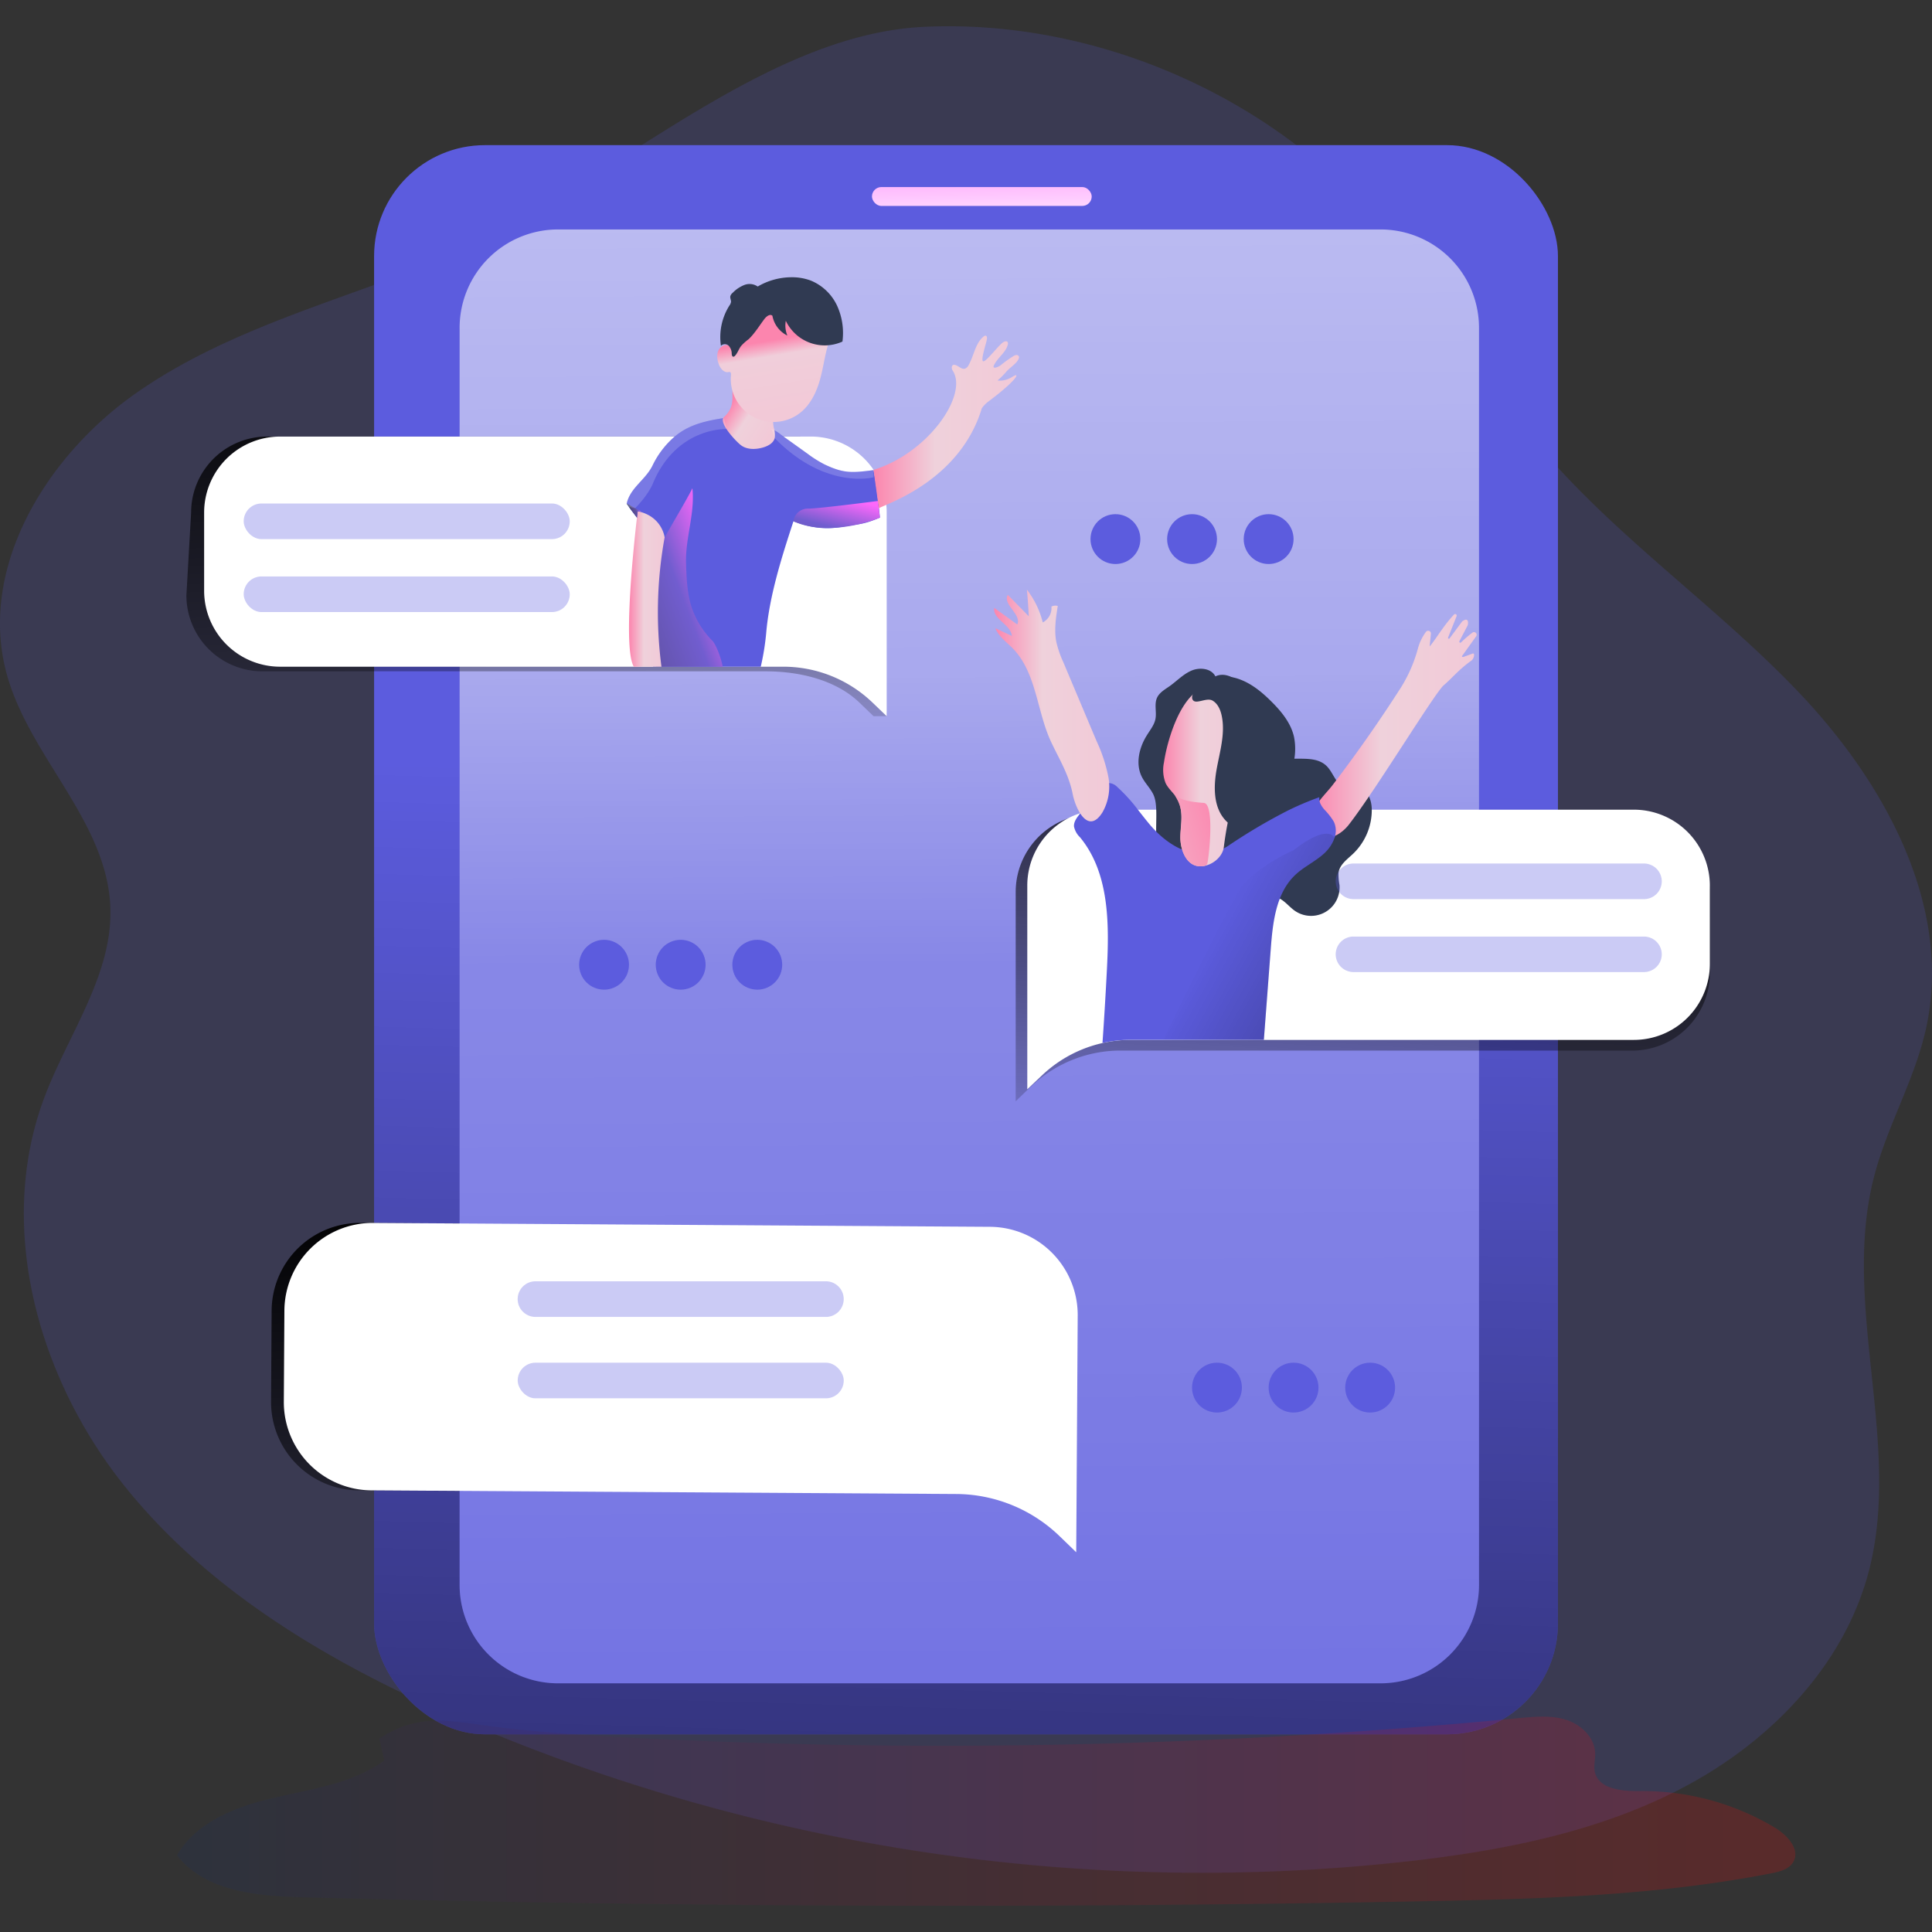 <svg id="SvgjsSvg1001" width="360" height="360" xmlns="http://www.w3.org/2000/svg" version="1.1" xmlns:xlink="http://www.w3.org/1999/xlink" xmlns:svgjs="http://svgjs.com/svgjs"><rect width="100%" height="100%" fill="#333333" stroke="none"/><defs id="SvgjsDefs1002"></defs><g id="SvgjsG1008"><svg xmlns="http://www.w3.org/2000/svg" xmlns:xlink="http://www.w3.org/1999/xlink" data-name="Layer 1" viewBox="0 0 609.98 593.41" width="360" height="360"><defs><linearGradient id="j" x1="376.46" x2="422.39" y1="128.57" y2="128.57" xlink:href="#b"></linearGradient><linearGradient id="a" x1="285.52" x2="306.45" y1="967.73" y2="237.53" gradientUnits="userSpaceOnUse"><stop offset=".01" stop-color="#000000" class="stopColor000000 svgShape"></stop><stop offset="1" stop-opacity="0" stop-color="#000000" class="stopColor000000 svgShape"></stop></linearGradient><linearGradient id="e" x1="409.19" x2="404.89" y1="813.55" y2="-75.61" gradientUnits="userSpaceOnUse"><stop offset=".02" stop-color="#ffffff" stop-opacity="0" class="stopColorfff svgShape"></stop><stop offset=".58" stop-color="#ffffff" stop-opacity=".39" class="stopColorfff svgShape"></stop><stop offset=".68" stop-color="#ffffff" stop-opacity=".68" class="stopColorfff svgShape"></stop><stop offset="1" stop-color="#ffffff" class="stopColorfff svgShape"></stop></linearGradient><linearGradient id="f" x1="536.38" x2="524.88" y1="207.8" y2="380.23" xlink:href="#a"></linearGradient><linearGradient id="g" x1="264.05" x2="272.95" y1="93.81" y2="254.79" xlink:href="#a"></linearGradient><linearGradient id="b" x1="514.8" x2="566.92" y1="224.51" y2="224.51" gradientUnits="userSpaceOnUse"><stop offset="0" stop-color="#fc85ae" class="stopColorecc4d7 svgShape"></stop><stop offset=".42" stop-color="#efd1db" class="stopColorefd4d1 svgShape"></stop><stop offset="1" stop-color="#f2c9d7" class="stopColorf2eac9 svgShape"></stop></linearGradient><linearGradient id="h" x1="309.42" x2="310.32" y1="27.65" y2="68.85" gradientUnits="userSpaceOnUse"><stop offset="0" stop-color="#fd68fb" class="stopColor68e1fd svgShape"></stop><stop offset="1" stop-color="#ffffff" class="stopColorfff svgShape"></stop></linearGradient><linearGradient id="i" x1="331.57" x2="344.78" y1="122.71" y2="131.21" xlink:href="#b"></linearGradient><linearGradient id="c" x1="330.53" x2="252.53" y1="175.18" y2="204.64" gradientUnits="userSpaceOnUse"><stop offset="0" stop-color="#fd68fb" class="stopColor68e1fd svgShape"></stop><stop offset=".2" stop-color="#715dcf" class="stopColor5db4cf svgShape"></stop><stop offset=".46" stop-color="#5d509b" class="stopColor50819b svgShape"></stop><stop offset=".69" stop-color="#574b90" class="stopColor475c76 svgShape"></stop><stop offset=".87" stop-color="#414a5e" class="stopColor41455e svgShape"></stop><stop offset=".99" stop-color="#3d4456" class="stopColor3f3d56 svgShape"></stop></linearGradient><linearGradient id="d" x1="306.75" x2="320.06" y1="362.33" y2="534.16" xlink:href="#a"></linearGradient><linearGradient id="k" x1="299.26" x2="310.53" y1="181.26" y2="181.26" xlink:href="#b"></linearGradient><linearGradient id="l" x1="414.53" x2="450.84" y1="218.06" y2="218.06" xlink:href="#b"></linearGradient><linearGradient id="m" x1="156.54" x2="667.49" y1="567.15" y2="567.15" gradientUnits="userSpaceOnUse"><stop offset="0" stop-color="#182f66" class="stopColor183866 svgShape"></stop><stop offset="1" stop-color="#ff0a0a" class="stopColor1a7fc1 svgShape"></stop></linearGradient><linearGradient id="n" x1="343.29" x2="348.07" y1="97.04" y2="125.55" gradientUnits="userSpaceOnUse"><stop offset=".2" stop-color="#fc85ae" class="stopColorecc4d7 svgShape"></stop><stop offset=".37" stop-color="#f0ceda" class="stopColorf0dcce svgShape"></stop><stop offset="1" stop-color="#f2c9d7" class="stopColorf2eac9 svgShape"></stop></linearGradient><linearGradient id="o" x1="467.92" x2="495.89" y1="240.41" y2="240.41" xlink:href="#b"></linearGradient><linearGradient id="p" x1="201.95" x2="198.77" y1="152" y2="153.2" xlink:href="#c"></linearGradient><linearGradient id="q" x1="366.5" x2="354.85" y1="152.38" y2="200.07" xlink:href="#c"></linearGradient><linearGradient id="r" x1="485.48" x2="629.9" y1="286.33" y2="365.27" gradientUnits="userSpaceOnUse"><stop offset="0" stop-opacity="0" stop-color="#000000" class="stopColor000000 svgShape"></stop><stop offset=".99" stop-color="#000000" class="stopColor000000 svgShape"></stop></linearGradient><linearGradient id="s" x1="487.77" x2="388.73" y1="254.19" y2="283.14" xlink:href="#b"></linearGradient></defs><path fill="#5c5cde" d="M238.63,77.77c-32.26,12.92-66.76,21.79-95.19,41.78S93.51,175,102.88,208.47c7.27,25.92,31.51,46.19,32.61,73.09.88,21.47-13.32,40.22-20.86,60.34-15.23,40.65-2.06,88,24.89,122s65.8,56.62,105.6,73.94A590.18,590.18,0,0,0,545,583c30.46-3.42,61.19-9.42,88.19-23.92s50.09-38.53,57.64-68.23c10.27-40.35-8.94-83.9,1.56-124.19,4.11-15.8,12.63-30.23,16.26-46.15,8.73-38.37-12.54-77.56-39.6-106.12s-60.46-50.92-85.2-81.52c-17.14-21.19-29.7-45.84-47.32-66.63C501.91,25.36,446,1.22,392.36,3.78,339.07,6.31,288.9,57.64,238.63,77.77Z" opacity=".18" transform="translate(-100.66 -3.59)" class="color68e1fd svgShape"></path><rect width="373.77" height="501.74" x="118.11" y="37.54" fill="#5c5cde" rx="35.02" class="color68e1fd svgShape"></rect><rect width="373.77" height="501.74" x="118.11" y="37.54" fill="url(#a)" rx="35.02"></rect><path fill="url(#d)" d="M409.2,382.64l-194.78-1.23a27.86,27.86,0,0,0-28,27.69l-.18,28.7a27.87,27.87,0,0,0,27.69,28.05L398.6,467a47.28,47.28,0,0,1,32.65,13.39l5.17,5,.29-46,.07-11,.11-17.72A27.86,27.86,0,0,0,409.2,382.64Z" transform="translate(-100.66 -3.59)"></path><path fill="#5c5cde" d="M567.62,98.83V495.69a31.09,31.09,0,0,1-31.08,31.08H276.84a31.07,31.07,0,0,1-31.07-31.08V98.83a31.07,31.07,0,0,1,31.07-31.08h259.7A31.09,31.09,0,0,1,567.62,98.83Z" transform="translate(-100.66 -3.59)" class="color68e1fd svgShape"></path><path fill="url(#e)" d="M567.62,98.83V495.69a31.09,31.09,0,0,1-31.08,31.08H276.84a31.07,31.07,0,0,1-31.07-31.08V98.83a31.07,31.07,0,0,1,31.07-31.08h259.7A31.09,31.09,0,0,1,567.62,98.83Z" opacity=".69" transform="translate(-100.66 -3.59)"></path><path fill="url(#f)" d="M640.5,277v25.36A24.5,24.5,0,0,1,616.12,327H454.52a40.69,40.69,0,0,0-9.1,1,41.24,41.24,0,0,0-19.54,10.61L421.34,343V277a24.59,24.59,0,0,1,17-23.46,24.19,24.19,0,0,1,7.41-1.16h170.4A24.5,24.5,0,0,1,640.5,277Z" transform="translate(-100.66 -3.59)"></path><path fill="url(#g)" d="M376.46,157.14l4.15,64.28h-4.15L372,217.13c-7.58-7.27-19.12-9.87-29.61-9.87H183.51a24,24,0,0,1-24-24L161,157.14a24,24,0,0,1,24-24H352.5a23.92,23.92,0,0,1,19.81,10.49h0A23.82,23.82,0,0,1,376.46,157.14Z" transform="translate(-100.66 -3.59)"></path><path style="isolation:isolate" fill="#ffffff" d="M380.61 157.14v64.28l-4.47-4.29A40.65 40.65 0 00348 205.8H189.11a24 24 0 01-24-24V157.14a24 24 0 0124-24H356.64a23.94 23.94 0 0119.82 10.49h0A23.82 23.82 0 01380.61 157.14zM640.5 274.94v24.69a24 24 0 01-24 24H457.65a40.67 40.67 0 00-28.15 11.33L425 339.22V274.94a23.95 23.95 0 0124-24H616.53A24 24 0 01640.5 274.94z" transform="translate(-100.66 -3.59)" class="colorfff svgShape"></path><path fill="#303a52" d="M464.76,246.06c-1-2-2.6-3.52-3.58-5.46-2.1-4.14-.87-9.28,1.61-13.2,1-1.63,2.3-3.2,2.67-5.09.43-2.22-.43-4.64.5-6.7.76-1.66,2.48-2.62,4-3.68,2.31-1.65,4.31-3.81,6.92-4.91s6.23-.7,7.51,1.84c2.41-1.19,5.46-.11,7.26,1.87s2.6,4.68,3.15,7.3a61.88,61.88,0,0,0,2.06,8.88c1.06,2.85,2.92,5.56,5.67,6.85,5.34,2.5,12.78-.74,17,3.42,2.16,2.15,2.93,5.95,5.86,6.77,1.51.42,3.15-.13,4.65.27,2.59.7,3.66,3.83,3.72,6.51a19.1,19.1,0,0,1-5.87,14.1c-1.86,1.77-4.24,3.42-4.62,6a17.74,17.74,0,0,0,.3,3.9,9,9,0,0,1-14.37,7.94c-2.12-1.58-3.91-4.23-6.55-4.11a7.12,7.12,0,0,0-3.2,1.28,22.79,22.79,0,0,1-6.81,3.15,7.78,7.78,0,0,1-7.05-1.62c-1.5-1.47-2.06-3.61-2.79-5.59-1.18-3.2-3.33-6.49-6.68-7.13-1.44-.27-2.93,0-4.37-.24C462,266.84,467.73,252.05,464.76,246.06Z" transform="translate(-100.66 -3.59)" class="color3f3d56 svgShape"></path><path fill="url(#b)" d="M542.92,212.45a45.71,45.71,0,0,0,5.44-12.5,15.73,15.73,0,0,1,2.5-5.14.87.87,0,0,1,1.57.6l-.4,4c2-2.32,4.37-6.57,7.72-10.1a.49.49,0,0,1,.8.52l-2.7,6.79a.27.27,0,0,0,.46.26l4-5.39c2.17-1.56,1.92.73,1.72,1.27l-2.61,5a.33.33,0,0,0,.52.38,36,36,0,0,1,3.63-3.12.84.84,0,0,1,1.2,1.11l-4,5.59c-.48.67-.89,1.06-.07,1l2.88-1.06c.86-.34.45,1.63-.3,2.16-4.19,3-5.89,5.34-8.79,7.83s-21.51,33.18-30,44.06c-3.09,3.95-9,6.58-11.39.22-1.79-4.82,3.7-9.33,6.34-12.82Q532.79,228.25,542.92,212.45Z" transform="translate(-100.66 -3.59)"></path><path fill="#ffffff" d="M413.23,382.64l-194.78-1.23a27.86,27.86,0,0,0-28,27.69l-.18,28.7a27.87,27.87,0,0,0,27.69,28.05L402.63,467a47.28,47.28,0,0,1,32.65,13.39l5.17,5,.29-46,.07-11,.11-17.72A27.86,27.86,0,0,0,413.23,382.64Z" transform="translate(-100.66 -3.59)" class="colorfff svgShape"></path><rect width="69.38" height="5.96" x="275.3" y="50.77" fill="url(#h)" rx="2.98"></rect><path fill="#5c5cde" d="M378.48,158.72c-5.28,2.28-6.21,1.92-11.86,2.91s-10.07.27-15.45-1.74c-3.69,11.26-7.61,23.56-8.61,35.36a78.7,78.7,0,0,1-1.71,10.55h-34c-.1-.76-.19-1.54-.27-2.35a174.48,174.48,0,0,1,.37-32.63,19.65,19.65,0,0,0,.17-2,6.85,6.85,0,0,0-.12-1.63,10.94,10.94,0,0,0-1.42-3.25c-1.35-2.37-4.61-6-6.42-8.63-.24-.36-.46-.7-.64-1,1.09-5,5.9-7.45,8.14-12a28.21,28.21,0,0,1,6.93-9.11,20.52,20.52,0,0,1,3-2.12c3.84-2.23,8.27-3.12,12.69-3.79.69-.11,1.37-.21,2.06-.3a18.12,18.12,0,0,0,9.71,3.46,12.84,12.84,0,0,1,3.28.35,9.57,9.57,0,0,1,2.52,1.44l1.34,1c2.46,1.75,4.92,3.52,7.38,5.28a37,37,0,0,0,5.43,3.42c6.17,2.92,8.72,2.65,15.5,1.79h0C377.29,148,378.09,154.31,378.48,158.72Z" transform="translate(-100.66 -3.59)" class="color68e1fd svgShape"></path><path fill="url(#i)" d="M329.23,127c-1.77,1.63,3.38,7.26,5.25,8.78s4.71,1.51,7.08.81c1.58-.46,3.26-1.35,3.69-2.95a7.89,7.89,0,0,0-.31-3.39c-.43-2.35,0-4.82-.64-7.14a11.35,11.35,0,0,0-4.15-5.83c-1.85-1.45-6.84-5.3-7.87-1.45C331.16,119.93,333.37,123.16,329.23,127Z" transform="translate(-100.66 -3.59)"></path><path fill="url(#c)" d="M328.83,205.8h-21a24.9,24.9,0,0,0-1.29-2.35,2.38,2.38,0,0,0-.35-.43,7.36,7.36,0,0,1-1.85-3.48,44.2,44.2,0,0,1,1.25-28.3,7,7,0,0,1,1.49-2.44c1.08-1.15,2.3-1.71,3.45-3.83,2.27-4.17,6.6-11.28,8.74-15.51.85,8.21-2.34,15.82-2,24.06.17,4.8.35,9.68,2,14.2a27.57,27.57,0,0,0,6.34,9.93C326.7,198.84,328.28,202.77,328.83,205.8Z" transform="translate(-100.66 -3.59)"></path><path fill="url(#j)" d="M376.46,143.66s1.77,12.91,1.7,12.17,25.25-7.64,32.48-31.61a9.15,9.15,0,0,1,2-2.09c9-6.72,10.4-9.55,7.71-7.9a7.11,7.11,0,0,1-4.76,1.21,23,23,0,0,0,2.75-2.74c1.06-1.29,3.38-2.62,3.95-4.18a1.1,1.1,0,0,0,.1-.56.8.8,0,0,0-.85-.57,2.22,2.22,0,0,0-1,.4,36.54,36.54,0,0,0-3.88,2.78c-.77.63-2.89,1.48-2.16,0,1.14-2.35,3.67-3.91,4.34-6.43a1,1,0,0,0-.06-.87c-.26-.32-.78-.22-1.16-.05-1.37.62-5.5,6.29-6.51,6.16s1.09-6.06,1.17-7.2c0-.31,0-.68-.27-.83s-.6,0-.84.23c-2.64,2.18-3,6.05-4.7,9a2.17,2.17,0,0,1-1.15,1.12c-1.09.32-2-.92-3.11-1.17a.91.91,0,0,0-.61,0c-.61.27-.52,1.22-.15,1.78C406.44,120,393.71,138.33,376.46,143.66Z" transform="translate(-100.66 -3.59)"></path><path fill="url(#k)" d="M302,156.72s-5.25,42.26-1.23,49.08h8.73a132.06,132.06,0,0,1,1-40.83S309.73,158.32,302,156.72Z" transform="translate(-100.66 -3.59)"></path><rect width="102.94" height="11.25" x="76.94" y="150.68" fill="#5c5cde" opacity=".32" rx="5.62" class="color68e1fd svgShape"></rect><rect width="102.94" height="11.25" x="76.94" y="173.71" fill="#5c5cde" opacity=".32" rx="5.62" class="color68e1fd svgShape"></rect><path fill="#5c5cde" d="M619.7 279.18H528a5.63 5.63 0 01-5.63-5.62h0a5.62 5.62 0 015.63-5.62H619.7a5.62 5.62 0 015.62 5.62h0A5.62 5.62 0 01619.7 279.18zM619.7 302.21H528a5.63 5.63 0 01-5.63-5.62h0A5.62 5.62 0 01528 291H619.7a5.62 5.62 0 015.62 5.62h0A5.62 5.62 0 01619.7 302.21zM361.42 411.09H269.73a5.63 5.63 0 01-5.63-5.62h0a5.63 5.63 0 015.63-5.63h91.69a5.62 5.62 0 015.62 5.63h0A5.62 5.62 0 01361.42 411.09z" opacity=".32" transform="translate(-100.66 -3.59)" class="color68e1fd svgShape"></path><rect width="102.94" height="11.25" x="163.45" y="421.95" fill="#5c5cde" opacity=".32" rx="5.62" class="color68e1fd svgShape"></rect><path fill="#5c5cde" d="M522,259.85a12.08,12.08,0,0,1-3.29,4.92c-2.79,2.55-6.33,4.15-9.08,6.74-6.1,5.74-7.11,14.91-7.75,23.26l-2.19,28.83h-42a40.59,40.59,0,0,0-8.95,1q.81-11.6,1.4-23.2c.74-14.53.77-30.51-8.49-41.74a6.57,6.57,0,0,1-1.9-3.39c-.12-1.49.89-2.81,1.84-4,.06-.06.1-.12.16-.19l6.18-7.55c.75-.92,1.64-1.91,2.82-2a4,4,0,0,1,2.67,1.26,51,51,0,0,1,6.48,7.13c1.27,1.6,2.51,3.22,3.83,4.78,6.23,7.36,15.74,12.54,24.72,6.64A176.36,176.36,0,0,1,507.7,251a96.35,96.35,0,0,1,9.51-4c-.19,1.55.64,2.81,1.67,4a20.81,20.81,0,0,1,2.9,3.73A6.71,6.71,0,0,1,522,259.85Z" transform="translate(-100.66 -3.59)" class="color68e1fd svgShape"></path><path fill="url(#l)" d="M448.76,251.74a16.49,16.49,0,0,0,1.8-11.32,49.15,49.15,0,0,0-3.66-11.08q-5.28-12.51-10.54-25a32.33,32.33,0,0,1-2.19-6.36c-.73-3.74-.14-7.6.45-11.36a2.75,2.75,0,0,0-2,.2,5.1,5.1,0,0,1-2.74,5,27.88,27.88,0,0,0-5-10.34q.39,4.19.58,8.4-3.3-3.39-6.62-6.76c-1.71,3,4.44,6.19,3,9.35l-7.26-5.23c-.53,3.56,5.23,5.24,5.54,8.84l-5.21-2.43c1.1,2.69,3.65,4.44,5.67,6.54C428,208,428,220.09,432.64,229.8c2.66,5.59,5.51,10.16,6.71,16.27C440.25,250.66,444.2,259.07,448.76,251.74Z" transform="translate(-100.66 -3.59)"></path><circle cx="291.39" cy="299.87" r="7.87" fill="#5c5cde" transform="rotate(-22.64 232.15 549.538)" class="color68e1fd svgShape"></circle><circle cx="315.57" cy="299.87" r="7.87" fill="#5c5cde" transform="rotate(-22.64 256.338 549.522)" class="color68e1fd svgShape"></circle><circle cx="339.76" cy="299.87" r="7.87" fill="#5c5cde" transform="rotate(-22.64 280.522 549.532)" class="color68e1fd svgShape"></circle><circle cx="384.23" cy="429.82" r="7.87" fill="#5c5cde" class="color68e1fd svgShape"></circle><circle cx="408.41" cy="429.82" r="7.87" fill="#5c5cde" class="color68e1fd svgShape"></circle><circle cx="432.59" cy="429.82" r="7.87" fill="#5c5cde" class="color68e1fd svgShape"></circle><circle cx="352.17" cy="161.92" r="7.87" fill="#5c5cde" class="color68e1fd svgShape"></circle><circle cx="376.36" cy="161.92" r="7.87" fill="#5c5cde" class="color68e1fd svgShape"></circle><circle cx="400.54" cy="161.92" r="7.87" fill="#5c5cde" class="color68e1fd svgShape"></circle><path fill="url(#m)" d="M220.45,544.22l1.53,6.94c-9.94,7.21-22.67,8.93-34.63,11.7s-24.64,7.58-30.81,18.19c8.89,11.52,25.45,12.91,40,13.29q176,4.59,352.17,1.26c37.26-.71,74.73-1.7,111.3-8.87,2.62-.51,5.55-1.27,6.86-3.6,2.24-4-2-8.47-5.87-10.81a81.22,81.22,0,0,0-42.51-11.53c-5.62.07-13-.53-14.29-6-.44-1.95.16-4,.09-6-.16-4.95-4.45-9-9.16-10.5s-9.81-1-14.74-.55A1903.34,1903.34,0,0,1,300.82,544c-14.78-.76-29.58-1.68-44.26-3.56C242.78,538.7,232.81,536,220.45,544.22Z" opacity=".19" transform="translate(-100.66 -3.59)"></path><path fill="url(#n)" d="M359.49,115.38c-1.08,3.76-2.86,7.46-5.87,10a13.55,13.55,0,0,1-22.17-11.71c0-.31,0-.69-.22-.87a1.17,1.17,0,0,0-.72,0c-1.47.15-2.56-1.37-3-2.77a6.18,6.18,0,0,1-.29-3.32,3.18,3.18,0,0,1,2.13-2.39,2.19,2.19,0,0,1,2.66,1.43,13.59,13.59,0,0,1,2-5.86,22,22,0,0,1,4.48-6.2,14.17,14.17,0,0,1,14.47-2.28,16.12,16.12,0,0,1,9.11,9.72c.58,2-.27,3.73-.66,5.68C360.76,109.63,360.31,112.54,359.49,115.38Z" transform="translate(-100.66 -3.59)"></path><path fill="#303a52" d="M332.71,107.64a.7.7,0,0,1-.51.28c-.39,0-.49-.54-.52-.92a3.62,3.62,0,0,0-.95-2.52,1.73,1.73,0,0,0-2.45,0,18.62,18.62,0,0,1,2.64-12.65,2.75,2.75,0,0,0,.55-1.25c0-.59-.34-1.17-.23-1.75a2.15,2.15,0,0,1,.73-1.06,10.46,10.46,0,0,1,3.67-2.48,4.57,4.57,0,0,1,4.25.48,21.24,21.24,0,0,1,10.51-2.93,16.91,16.91,0,0,1,6.3,1.07,15.77,15.77,0,0,1,8.23,7.87,20.72,20.72,0,0,1,1.71,11.37,13.61,13.61,0,0,1-17.88-6.56,8.25,8.25,0,0,0,.49,4.66A8.72,8.72,0,0,1,344.53,95c-.75-.7-1.89.19-2.51,1-1.6,2.11-3.08,4.59-5,6.4a15.75,15.75,0,0,0-2.39,2.15C333.88,105.53,333.56,106.74,332.71,107.64Z" transform="translate(-100.66 -3.59)" class="color3f3d56 svgShape"></path><path fill="url(#o)" d="M487.05,262.74c-.35,2.79-2.95,5.19-5.78,5.87a6.09,6.09,0,0,1-2.2.18c-4-.41-5.82-5.35-5.74-9.38s1-8.14-.84-11.57c-.05-.11-.11-.22-.17-.33-1-1.77-2.75-3.09-3.64-4.94a11.36,11.36,0,0,1-.52-6.57c1.19-8.36,7.74-30.45,20.36-22.18,3.27,2.14,5.22,5.84,6.34,9.58C498.82,236.58,490.36,236.36,487.05,262.74Z" transform="translate(-100.66 -3.59)"></path><path fill="#303a52" d="M483.52,216.52c1.69,1,2.53,3,2.91,5,1.09,5.55-.68,11.21-1.67,16.78s-1,12,2.91,16.1l.09.1A8,8,0,0,0,500.84,252c.19-.43.41-.85.64-1.26,1.52-2.69,3.64-5,5.15-7.7a24,24,0,0,0,2.52-7.27,19.32,19.32,0,0,0,.05-7.87c-1-4.36-4-8-7.14-11.11-3-3-6.33-5.73-10.3-7.11s-8.71-1.16-12,1.43c-1,.8-3.75,4.05-2.32,5.4C478.61,217.58,481.75,215.44,483.52,216.52Z" transform="translate(-100.66 -3.59)" class="color3f3d56 svgShape"></path><polygon fill="url(#p)" points="202.38 153.13 197.82 150.68 201.11 155.19 201.35 153.13 202.38 153.13"></polygon><path fill="url(#q)" d="M351.17,159.89a4.57,4.57,0,0,1,4.78-4c4.48-.13,21.86-2.42,21.86-2.42l.67,5.28S363.11,165.25,351.17,159.89Z" transform="translate(-100.66 -3.59)"></path><path style="isolation:isolate" fill="#ffffff" d="M376.46 143.66V146s-15.19 4.09-31.22-12.39l-.95-2.83a9.57 9.57 0 012.52 1.44l1.34 1c2.46 1.75 4.92 3.52 7.38 5.28a37 37 0 005.43 3.42c6.17 2.92 8.72 2.65 15.5 1.79zM330.06 130.77S314.27 130 306.77 148c-1.61 3.84-5.57 7.76-5.57 7.76l-2.08-.44c-.24-.36-.46-.7-.64-1 1.09-5 5.9-7.45 8.14-12a28.21 28.21 0 016.93-9.11 20.52 20.52 0 013-2.12c3.84-2.23 8.27-3.12 12.69-3.79z" opacity=".18" transform="translate(-100.66 -3.59)" class="colorfff svgShape"></path><path fill="url(#r)" d="M522,259.85a12.08,12.08,0,0,1-3.29,4.92c-2.79,2.55-6.33,4.15-9.08,6.74-6.1,5.74-7.11,14.91-7.75,23.26l-2.19,28.83H467.92s17.29-35.12,22-44.42,19.11-15.42,19.11-15.42C520.25,255.05,522,259.85,522,259.85Z" transform="translate(-100.66 -3.59)"></path><path fill="url(#s)" d="M481.77,268.12a2.58,2.58,0,0,1-.5.49,6.09,6.09,0,0,1-2.2.18c-4-.41-5.82-5.35-5.74-9.38s1.57-7.92-1.77-13c1.75,1.27,4.07,2.06,9.15,2.39C484.38,249,482.18,267.6,481.77,268.12Z" transform="translate(-100.66 -3.59)"></path></svg></g></svg>